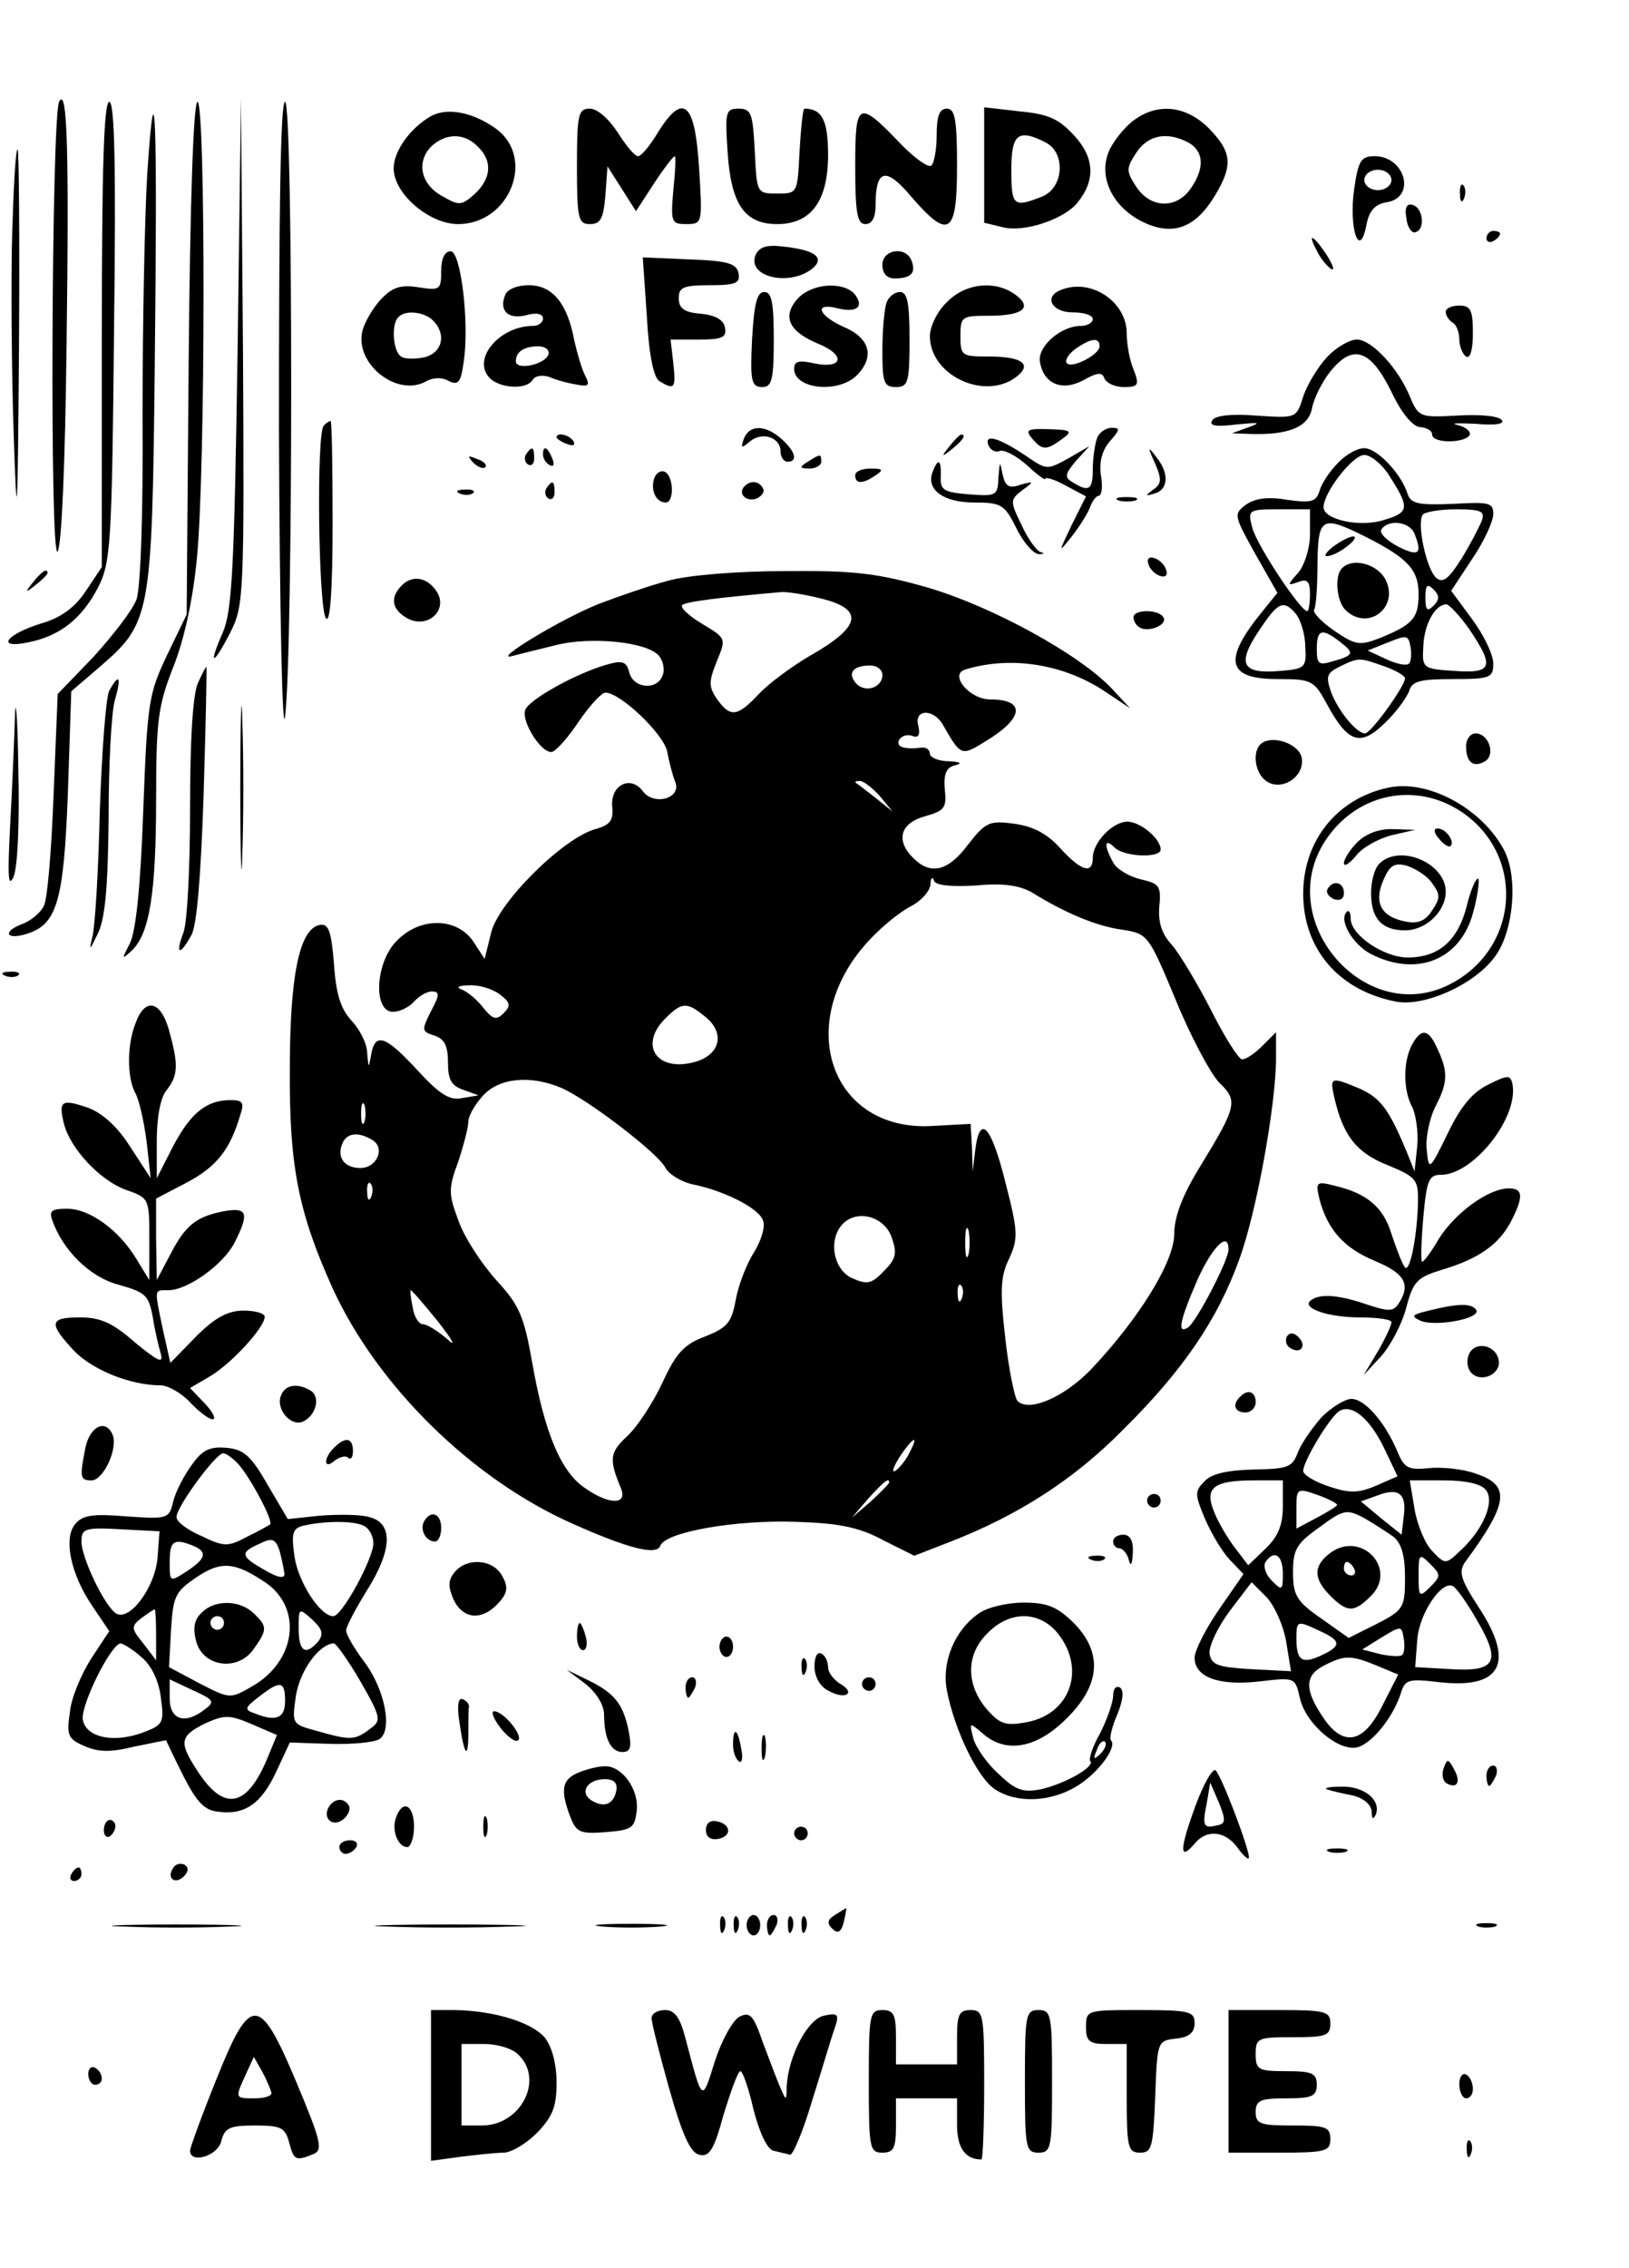 <?xml version="1.0" standalone="no"?>
<!DOCTYPE svg PUBLIC "-//W3C//DTD SVG 20010904//EN"
 "http://www.w3.org/TR/2001/REC-SVG-20010904/DTD/svg10.dtd">
<svg version="1.0" xmlns="http://www.w3.org/2000/svg"
 width="240pt" height="334pt" viewBox="0 0 240 334"
 preserveAspectRatio="xMidYMid meet">

<g transform="translate(0,334) scale(0.1,-0.1)"
fill="#000000" stroke="none">
<path d="M87 3190 c-11 -25 -14 -681 -2 -662 6 10 11 134 13 297 4 298 1 389
-11 365z"/>
<path d="M217 3085 c-4 -66 -7 -228 -7 -360 1 -146 -3 -252 -9 -268 -6 -16
-35 -53 -63 -84 l-53 -55 -6 -147 c-3 -80 -9 -154 -14 -164 -4 -10 -19 -23
-33 -28 -29 -11 -23 -24 8 -14 44 14 54 48 60 207 l5 150 42 36 c75 65 77 74
81 442 4 365 1 463 -11 285z"/>
<path d="M150 2847 l0 -342 -24 -36 c-16 -24 -37 -39 -65 -47 -52 -16 -68 -38
-20 -28 47 9 80 35 104 82 18 36 20 63 23 377 3 240 1 337 -7 337 -8 0 -11
-100 -11 -343z"/>
<path d="M278 2813 l-3 -378 -29 -60 c-27 -57 -29 -69 -35 -230 -4 -113 -11
-178 -20 -195 -12 -23 -12 -24 4 -9 25 25 35 82 35 223 0 115 3 137 25 193 16
40 29 98 35 160 13 129 13 673 1 673 -6 0 -11 -149 -13 -377z"/>
<path d="M350 2820 c-5 -320 -8 -380 -22 -412 -22 -50 -14 -49 12 2 19 38 20
55 18 412 l-3 373 -5 -375z"/>
<path d="M411 2708 c1 -267 5 -456 9 -423 12 94 12 905 0 905 -7 0 -9 -167 -9
-482z"/>
<path d="M635 3169 c-30 -17 -55 -51 -55 -77 0 -37 52 -82 95 -82 76 0 115 98
55 141 -34 24 -71 31 -95 18z m69 -45 c22 -21 20 -47 -5 -70 -19 -17 -23 -17
-47 -3 -32 17 -39 50 -17 73 21 20 49 21 69 0z"/>
<path d="M850 3095 c0 -77 2 -85 19 -85 16 0 20 8 23 43 l3 42 21 -33 21 -33
26 40 c15 23 29 41 31 41 2 0 1 -22 -2 -50 -4 -47 -3 -50 19 -50 24 0 24 1 19
82 -6 97 -23 113 -60 54 -12 -20 -25 -36 -30 -36 -5 0 -18 16 -30 35 -13 20
-30 35 -41 35 -17 0 -19 -8 -19 -85z"/>
<path d="M1072 3116 c5 -77 25 -106 73 -106 50 0 75 34 75 102 0 51 -9 68 -35
68 -2 0 -5 -28 -7 -62 -3 -63 -3 -63 -33 -63 -30 0 -30 0 -33 63 -3 55 -5 62
-24 62 -19 0 -20 -5 -16 -64z"/>
<path d="M1260 3095 c0 -69 3 -85 15 -85 10 0 15 10 15 28 0 53 15 57 52 13
56 -65 68 -57 68 44 0 69 -3 85 -15 85 -11 0 -15 -11 -15 -39 0 -22 -4 -42 -8
-45 -5 -3 -24 11 -43 30 -65 68 -69 66 -69 -31z"/>
<path d="M1450 3097 l0 -85 29 -7 c31 -7 88 12 108 36 27 33 26 66 -4 99 -23
25 -38 32 -81 36 l-52 6 0 -85z m91 33 c30 -16 26 -68 -7 -80 -41 -16 -44 -13
-44 40 0 53 10 61 51 40z"/>
<path d="M1672 3164 c-12 -8 -28 -27 -36 -42 -20 -39 1 -86 48 -109 44 -21 77
-9 106 39 27 45 25 64 -9 99 -33 33 -74 38 -109 13z m79 -34 c23 -13 24 -38 3
-68 -21 -30 -59 -29 -80 3 -15 23 -15 27 0 50 17 26 45 32 77 15z"/>
<path d="M18 2998 c-2 -68 -1 -199 2 -293 5 -150 6 -136 8 123 1 160 0 292 -2
292 -3 0 -6 -55 -8 -122z"/>
<path d="M1995 3061 c-8 -58 8 -104 18 -53 4 22 13 31 29 34 45 6 29 68 -17
68 -20 0 -24 -7 -30 -49z m55 14 c0 -8 -9 -15 -20 -15 -11 0 -20 7 -20 15 0 8
9 15 20 15 11 0 20 -7 20 -15z"/>
<path d="M2151 3054 c0 -11 3 -14 6 -6 3 7 2 16 -1 19 -3 4 -6 -2 -5 -13z"/>
<path d="M2072 3019 c1 -13 8 -23 13 -21 15 3 12 35 -3 40 -9 3 -13 -3 -10
-19z"/>
<path d="M2190 2989 c0 -5 5 -7 10 -4 6 3 10 8 10 11 0 2 -4 4 -10 4 -5 0 -10
-5 -10 -11z"/>
<path d="M1940 2971 c5 -11 15 -23 21 -27 6 -3 3 5 -6 20 -20 30 -30 35 -15 7z"/>
<path d="M1113 2964 c-12 -31 47 -46 82 -21 22 17 7 29 -42 34 -24 3 -35 -1
-40 -13z"/>
<path d="M650 2941 c0 -28 -2 -29 -34 -24 -26 4 -38 0 -55 -18 -12 -13 -24
-34 -27 -46 -12 -48 50 -98 93 -75 10 6 24 7 34 1 14 -7 18 -2 22 27 9 57 -4
164 -19 164 -9 0 -14 -11 -14 -29z m-12 -73 c20 -20 14 -47 -12 -54 -14 -3
-30 -3 -35 1 -12 7 -15 48 -4 58 10 11 38 8 51 -5z"/>
<path d="M1300 2950 c0 -13 7 -20 18 -20 24 0 32 8 25 26 -8 22 -43 17 -43 -6z"/>
<path d="M953 2874 c3 -57 10 -89 18 -95 23 -14 25 -11 21 26 l-4 35 42 0 c34
0 41 3 38 18 -2 11 -14 18 -36 20 -24 2 -32 8 -32 23 0 16 7 19 46 19 38 0 45
3 42 18 -3 14 -16 18 -72 20 l-69 3 6 -87z"/>
<path d="M744 2905 c-9 -23 5 -36 32 -29 14 4 24 2 24 -5 0 -6 -7 -11 -15 -11
-48 0 -89 -47 -65 -75 14 -17 56 -20 65 -4 4 6 14 7 24 4 9 -4 26 -9 39 -11
19 -4 22 -2 14 13 -5 10 -12 34 -16 52 -10 54 -32 81 -67 81 -17 0 -32 -6 -35
-15z m64 -87 c-5 -15 -48 -24 -48 -10 0 14 12 22 33 22 10 0 17 -5 15 -12z"/>
<path d="M1175 2900 c-23 -26 -13 -48 30 -66 42 -17 37 -38 -6 -29 -22 5 -29
3 -29 -8 0 -31 68 -37 94 -8 25 27 17 54 -22 70 -37 17 -43 36 -8 27 28 -7 40
2 25 21 -17 19 -63 16 -84 -7z"/>
<path d="M1395 2895 c-14 -13 -25 -36 -25 -50 0 -57 79 -95 126 -61 26 19 11
31 -39 31 -40 0 -42 1 -42 30 0 29 2 30 42 30 50 0 65 12 39 31 -30 22 -74 17
-101 -11z"/>
<path d="M1563 2913 c-26 -10 -13 -33 17 -33 17 0 30 -4 30 -10 0 -5 -8 -10
-18 -10 -29 0 -63 -30 -60 -52 5 -33 32 -45 64 -28 21 12 28 12 31 3 3 -7 15
-13 29 -13 21 0 23 3 14 26 -6 14 -10 38 -10 53 0 47 -53 82 -97 64z m57 -83
c0 -12 -40 -33 -48 -25 -4 4 2 13 12 21 23 16 36 18 36 4z"/>
<path d="M1108 2840 c-3 -61 -1 -70 15 -70 14 0 17 10 17 70 0 54 -3 70 -14
70 -11 0 -15 -18 -18 -70z"/>
<path d="M1306 2894 c-3 -9 -6 -40 -6 -70 0 -47 2 -54 20 -54 18 0 20 7 20 70
0 53 -3 70 -14 70 -8 0 -17 -7 -20 -16z"/>
<path d="M2130 2881 c0 -6 5 -13 10 -16 6 -3 10 -15 10 -25 0 -10 5 -22 10
-25 6 -4 10 10 10 34 0 34 -3 41 -20 41 -11 0 -20 -4 -20 -9z"/>
<path d="M1955 2814 c-13 -14 -29 -40 -35 -58 -10 -32 -10 -32 -69 -28 -37 3
-61 0 -65 -7 -5 -8 5 -10 36 -6 33 3 37 3 18 -4 l-25 -9 26 -1 c57 -2 87 10
92 38 3 15 15 39 27 54 33 41 59 33 90 -30 15 -32 32 -52 43 -52 9 -1 17 -5
17 -11 0 -13 47 -13 55 -1 3 5 -5 12 -17 15 -13 3 -1 3 25 2 32 -3 45 0 39 6
-6 6 -35 8 -66 6 -53 -3 -56 -2 -68 26 -17 43 -57 86 -79 86 -11 0 -31 -12
-44 -26z"/>
<path d="M477 2713 c-11 -10 -8 -266 3 -283 6 -10 10 35 10 138 0 83 -1 152
-3 152 -2 0 -7 -3 -10 -7z"/>
<path d="M1096 2694 c-5 -14 -4 -15 9 -4 18 15 45 6 45 -15 0 -8 5 -15 10 -15
16 0 12 15 -8 33 -24 22 -48 22 -56 1z"/>
<path d="M1520 2695 c15 -18 21 -19 44 -2 17 12 15 14 -19 15 -31 1 -35 -1
-25 -13z"/>
<path d="M1616 2694 c-3 -9 -6 -29 -6 -45 0 -31 -6 -34 -30 -19 -12 7 -11 12
5 31 l20 22 -31 -18 c-31 -17 -32 -17 -60 2 -41 28 -64 35 -58 18 3 -8 11 -12
17 -9 7 2 24 -7 40 -21 15 -14 27 -23 27 -20 0 3 14 -1 30 -10 l30 -16 -21
-42 c-20 -42 -20 -42 0 -17 11 14 23 33 27 43 3 9 9 17 13 17 4 0 6 14 3 30
-3 20 2 37 13 50 15 17 16 20 3 20 -9 0 -19 -7 -22 -16z"/>
<path d="M820 2696 c0 -2 7 -7 16 -10 8 -3 12 -2 9 4 -6 10 -25 14 -25 6z"/>
<path d="M1399 2683 c-13 -16 -12 -17 4 -4 16 13 21 21 13 21 -2 0 -10 -8 -17
-17z"/>
<path d="M775 2671 c-3 -5 -2 -12 3 -15 5 -3 9 1 9 9 0 17 -3 19 -12 6z"/>
<path d="M800 2671 c0 -6 4 -13 10 -16 6 -3 7 1 4 9 -7 18 -14 21 -14 7z"/>
<path d="M1702 2657 c10 -23 9 -30 -3 -38 -12 -9 -12 -10 1 -6 21 5 23 29 5
52 -14 19 -15 18 -3 -8z"/>
<path d="M1971 2658 c-12 -12 -24 -30 -27 -41 -5 -16 -12 -18 -48 -13 -28 5
-47 2 -60 -7 -19 -14 -18 -16 13 -72 l33 -58 -21 -26 c-60 -73 -54 -101 21
-101 51 0 54 -2 73 -37 31 -57 49 -63 85 -28 16 15 32 37 36 47 4 15 16 18 65
18 55 0 59 2 59 23 0 13 -14 42 -31 65 l-31 42 31 47 c17 25 31 55 31 66 0 17
-6 18 -60 15 -49 -2 -61 0 -66 14 -9 30 -45 68 -64 68 -11 0 -28 -10 -39 -22z
m78 -22 c28 -44 27 -51 -11 -62 -35 -11 -88 1 -88 19 0 22 43 77 60 77 10 0
28 -15 39 -34z m-119 -83 c0 -20 -8 -45 -17 -56 -17 -19 -17 -20 0 -14 13 5
17 1 17 -18 0 -14 -2 -25 -4 -25 -10 0 -75 98 -81 123 -7 26 -6 27 39 27 l46
0 0 -37z m253 20 c-4 -10 -17 -35 -30 -56 -19 -30 -27 -36 -37 -28 -14 12 -29
79 -20 93 3 4 25 8 49 8 38 0 43 -3 38 -17z m-170 -24 c61 -31 77 -48 77 -84
0 -36 -9 -45 -58 -65 -29 -11 -35 -10 -66 11 -19 13 -32 27 -30 31 3 4 5 35 5
68 1 69 6 72 72 39z m71 5 c12 -30 6 -34 -24 -19 -17 9 -28 20 -25 25 10 16
42 12 49 -6z m28 -106 c-9 -9 -12 -7 -12 12 0 19 3 21 12 12 9 -9 9 -15 0 -24z
m-202 -13 c6 -8 13 -29 13 -47 2 -31 0 -33 -37 -36 -56 -5 -64 10 -32 58 29
44 37 48 56 25z m255 -22 c37 -55 34 -65 -22 -61 -47 3 -48 4 -46 36 1 32 17
62 34 62 4 0 20 -17 34 -37z m-191 -18 c22 -17 21 -20 -11 -29 -20 -6 -23 -4
-23 18 0 29 7 32 34 11z m102 -32 c-3 -4 -18 -1 -33 6 l-28 13 30 12 c27 11
30 11 33 -6 2 -11 1 -22 -2 -25z m-37 -4 c17 -6 31 -14 31 -18 0 -11 -50 -81
-59 -81 -12 0 -39 32 -50 61 -8 23 -6 28 12 37 29 14 29 14 66 1z"/>
<path d="M1964 2535 c-10 -8 -14 -14 -9 -14 6 0 19 6 29 14 11 8 15 15 10 15
-6 0 -19 -7 -30 -15z"/>
<path d="M1977 2503 c-11 -11 -8 -48 5 -61 32 -32 79 2 60 43 -11 24 -49 35
-65 18z"/>
<path d="M697 2659 c7 -7 15 -10 18 -7 3 3 -2 9 -12 12 -14 6 -15 5 -6 -5z"/>
<path d="M1190 2660 c-13 -8 -12 -10 3 -10 9 0 17 5 17 10 0 12 -1 12 -20 0z"/>
<path d="M1374 2645 c-10 -26 16 -45 61 -45 40 0 45 -3 62 -37 10 -21 25 -38
33 -39 8 0 10 1 3 3 -6 2 -19 20 -28 40 -17 35 -17 37 1 51 18 13 18 14 -3 8
-17 -6 -22 -2 -26 16 -4 20 -4 19 -6 -5 -1 -27 -3 -28 -43 -25 -37 3 -43 6
-42 26 1 26 -4 28 -12 7z"/>
<path d="M964 2636 c-6 -17 2 -36 17 -36 12 0 12 37 -1 45 -6 3 -13 -1 -16 -9z"/>
<path d="M1260 2640 c0 -13 11 -13 30 0 12 8 11 10 -7 10 -13 0 -23 -4 -23
-10z"/>
<path d="M805 2621 c-3 -5 -2 -12 3 -15 5 -3 9 1 9 9 0 17 -3 19 -12 6z"/>
<path d="M1097 2624 c-11 -11 3 -24 18 -18 8 4 12 10 9 15 -6 11 -18 12 -27 3z"/>
<path d="M678 2613 c7 -3 16 -2 19 1 4 3 -2 6 -13 5 -11 0 -14 -3 -6 -6z"/>
<path d="M1648 2603 c6 -2 18 -2 25 0 6 3 1 5 -13 5 -14 0 -19 -2 -12 -5z"/>
<path d="M1692 2509 c2 -7 10 -15 17 -17 8 -3 12 1 9 9 -2 7 -10 15 -17 17 -8
3 -12 -1 -9 -9z"/>
<path d="M49 2483 c-13 -16 -12 -17 4 -4 9 7 17 15 17 17 0 8 -8 3 -21 -13z"/>
<path d="M985 2485 c-27 -7 -73 -23 -102 -34 -56 -22 -161 -86 -128 -77 11 3
40 10 64 16 51 13 135 5 152 -16 6 -7 9 -21 5 -29 -8 -22 -43 -19 -49 5 -4 16
-10 18 -34 11 -45 -13 -113 -51 -119 -66 -7 -17 25 -67 40 -62 6 2 24 22 39
45 16 23 33 42 39 42 22 0 86 -61 91 -87 3 -16 8 -35 12 -45 9 -24 -32 -35
-48 -13 -18 24 -48 9 -45 -23 2 -20 -3 -27 -25 -33 -47 -13 -141 -106 -153
-151 l-10 -40 -17 26 c-24 35 -78 36 -112 1 -32 -31 -36 -105 -6 -105 10 0 24
7 31 15 7 8 19 15 26 15 12 0 12 -5 -1 -29 -14 -28 -14 -30 5 -36 15 -5 20
-15 20 -40 0 -25 5 -34 23 -40 l22 -8 -24 -4 c-18 -4 -33 5 -66 41 -47 51 -62
56 -68 24 -4 -22 -4 -22 -6 1 0 14 -11 35 -23 48 -16 17 -23 39 -26 84 -4 49
-8 59 -21 57 -30 -6 -44 -75 -44 -213 -1 -143 13 -211 63 -322 66 -144 205
-281 354 -347 83 -37 124 -47 129 -32 8 20 110 38 199 35 64 -2 94 -8 129 -27
l46 -23 54 21 c100 39 182 92 253 164 89 88 140 163 172 252 25 68 54 227 54
297 l0 37 -20 -20 c-11 -11 -24 -20 -30 -20 -5 0 -26 33 -46 73 -20 39 -46 82
-57 95 -15 16 -21 33 -19 57 3 30 0 34 -27 40 -17 4 -36 15 -41 25 -14 25 -13
37 2 22 14 -14 68 -16 68 -3 0 16 -30 41 -49 41 -22 0 -51 -31 -51 -53 0 -25
-17 -20 -48 14 -19 21 -39 32 -68 36 -37 5 -42 2 -68 -31 -29 -39 -55 -45 -80
-20 -27 26 -20 52 17 62 28 8 32 12 29 39 -2 23 2 33 15 36 12 3 8 5 -9 6 -16
0 -28 6 -28 11 0 6 -6 10 -12 9 -26 -3 -39 1 -33 12 4 6 13 8 20 5 8 -3 11 2
8 15 -7 25 22 26 36 2 27 -47 27 -47 64 -24 56 34 58 61 6 61 -31 0 -61 37
-37 44 68 21 148 8 210 -35 l33 -22 -27 29 c-47 50 -176 121 -272 149 -74 21
-108 25 -210 24 -68 0 -143 -6 -171 -14z m219 -25 c71 -16 67 -42 -13 -87 -25
-15 -58 -39 -73 -55 -32 -34 -42 -35 -62 -7 -12 18 -12 25 0 55 14 34 14 34
-21 55 -20 12 -33 24 -30 28 6 5 53 11 145 19 8 1 33 -3 54 -8z m96 -114 c0
-19 -26 -27 -39 -12 -13 15 -4 26 21 26 10 0 18 -6 18 -14z m-4 -178 l19 -23
-25 20 c-14 11 -27 21 -29 22 -2 2 0 3 6 3 5 0 18 -10 29 -22z m142 -132 c40
4 64 0 82 -10 50 -31 96 -50 133 -55 38 -6 39 -7 79 -103 22 -54 51 -108 64
-122 28 -27 27 -34 -28 -124 -26 -42 -38 -74 -38 -99 0 -41 -52 -125 -123
-200 -40 -41 -91 -63 -108 -46 -4 4 -13 47 -18 93 -8 70 -7 91 6 117 13 29 13
39 -5 109 -21 85 -38 105 -45 52 l-4 -33 -1 35 -2 35 -55 -3 c-153 -10 -208
155 -92 276 18 19 44 40 60 48 15 8 27 22 28 32 0 9 3 12 5 5 3 -7 25 -9 62
-7z m-702 -160 c16 -12 17 -17 6 -28 -11 -11 -16 -9 -30 8 -9 12 -24 24 -32
27 -9 3 -4 6 11 6 14 1 34 -5 45 -13z m304 -34 c30 -25 20 -58 -21 -67 -53
-12 -77 27 -39 65 25 25 32 25 60 2z m-213 -104 c39 -17 141 -95 153 -117 5
-10 23 -21 40 -25 46 -9 98 -35 104 -53 4 -8 -2 -29 -13 -47 -11 -17 -23 -48
-27 -70 -6 -33 -12 -41 -45 -54 -32 -12 -43 -25 -63 -68 -14 -30 -37 -65 -52
-79 -26 -24 -27 -34 -9 -77 10 -25 -19 -24 -55 2 -34 24 -58 81 -76 184 -12
68 -19 84 -52 120 -21 23 -47 62 -56 87 -15 40 -16 48 -1 88 8 24 15 51 15 59
0 9 10 26 22 39 24 26 70 30 115 11z m-290 -50 c-3 -7 -5 -2 -5 12 0 14 2 19
5 13 2 -7 2 -19 0 -25z m12 -27 c19 -12 6 -41 -18 -41 -23 0 -35 15 -27 35 6
17 24 19 45 6z m-2 -83 c-3 -8 -6 -5 -6 6 -1 11 2 17 5 13 3 -3 4 -12 1 -19z
m767 -61 c8 -23 6 -31 -12 -49 -18 -19 -25 -20 -47 -10 -28 13 -35 58 -13 80
22 22 62 10 72 -21z m113 -24 c-3 -10 -5 -2 -5 17 0 19 2 27 5 18 2 -10 2 -26
0 -35z m383 7 c0 -16 -48 -108 -60 -115 -16 -10 -12 10 14 70 22 49 46 73 46
45z m-393 -72 c-3 -8 -6 -5 -6 6 -1 11 2 17 5 13 3 -3 4 -12 1 -19z m-771 -35
c21 -27 27 -38 13 -25 -14 12 -30 22 -36 22 -6 0 -13 11 -15 25 -3 14 -4 25
-3 25 2 0 20 -21 41 -47z m694 -192 c-5 -11 -15 -23 -21 -27 -6 -3 -3 5 6 20
20 30 30 35 15 7z m-30 -44 c0 -2 -12 -14 -27 -28 l-28 -24 24 28 c23 25 31
32 31 24z"/>
<path d="M592 2478 c-18 -18 -15 -36 9 -49 29 -15 59 12 43 39 -14 22 -36 26
-52 10z"/>
<path d="M1670 2431 c0 -6 4 -12 9 -15 13 -8 42 4 35 15 -7 12 -44 12 -44 0z"/>
<path d="M354 2180 c0 -107 2 -151 3 -97 2 53 2 141 0 195 -1 53 -3 9 -3 -98z"/>
<path d="M292 2335 c-8 -16 -12 -85 -12 -185 0 -87 -4 -170 -10 -184 -12 -32
-5 -34 12 -3 8 14 14 87 18 207 3 102 5 186 4 188 0 1 -6 -9 -12 -23z"/>
<path d="M22 2285 c-1 -33 -4 -105 -7 -160 -4 -75 -3 -94 5 -76 6 14 9 80 7
160 -1 75 -4 109 -5 76z"/>
<path d="M161 2323 c-5 -10 -11 -90 -14 -178 -2 -88 -7 -171 -11 -185 -5 -21
-4 -20 8 5 11 22 15 68 16 170 0 77 4 155 9 173 10 35 7 42 -8 15z"/>
<path d="M2160 2241 c0 -24 11 -32 28 -22 16 10 5 41 -14 41 -8 0 -14 -9 -14
-19z"/>
<path d="M1857 2244 c-12 -12 -8 -41 7 -53 22 -18 58 4 54 32 -3 22 -45 36
-61 21z"/>
<path d="M2045 2180 c-75 -16 -125 -78 -125 -156 0 -82 53 -143 137 -159 42
-8 117 26 146 67 27 37 34 116 13 156 -32 61 -112 105 -171 92z m109 -36 c95
-65 84 -204 -21 -255 -122 -59 -254 92 -183 209 45 73 134 93 204 46z"/>
<path d="M2000 2100 c-11 -11 -20 -25 -20 -31 0 -6 8 -1 18 11 9 12 33 25 52
30 l35 8 -32 1 c-21 1 -41 -7 -53 -19z"/>
<path d="M2120 2105 c7 -9 15 -13 17 -11 7 7 -7 26 -19 26 -6 0 -6 -6 2 -15z"/>
<path d="M2032 2068 c-7 -7 -12 -26 -12 -43 0 -38 16 -55 50 -55 31 0 60 28
60 57 0 42 -68 71 -98 41z m76 -26 c15 -20 15 -24 -1 -47 -10 -13 -21 -16 -41
-11 -33 8 -42 29 -27 62 9 20 16 24 34 19 12 -4 28 -14 35 -23z"/>
<path d="M2161 2006 c-13 -51 -41 -76 -87 -76 -35 0 -84 33 -84 57 0 9 -3 14
-6 10 -12 -12 9 -48 36 -62 67 -34 131 -9 150 60 7 25 10 48 8 51 -3 2 -11
-15 -17 -40z"/>
<path d="M1956 2031 c-3 -5 1 -11 9 -15 9 -3 15 0 15 9 0 16 -16 20 -24 6z"/>
<path d="M8 1903 c7 -3 16 -2 19 1 4 3 -2 6 -13 5 -11 0 -14 -3 -6 -6z"/>
<path d="M200 1834 c-13 -32 -13 -80 -1 -103 6 -10 13 -42 17 -72 l6 -54 -30
46 c-19 30 -41 50 -63 58 -38 13 -43 10 -35 -23 9 -37 53 -84 91 -98 35 -12
35 -13 35 -73 l0 -60 -19 31 c-26 43 -69 74 -102 74 -23 0 -27 -3 -22 -17 16
-45 56 -84 98 -95 39 -11 44 -15 50 -47 3 -20 9 -45 12 -55 4 -15 -5 -10 -38
17 -33 29 -51 37 -81 37 -45 0 -47 -8 -10 -48 27 -29 84 -52 128 -52 11 0 31
-11 44 -25 13 -14 28 -25 33 -25 6 0 1 10 -11 23 l-22 23 29 17 c31 18 81 72
81 88 0 5 -14 9 -31 9 -23 0 -42 -10 -70 -38 l-38 -39 -11 49 c-13 62 -13 58
8 58 28 0 80 37 97 69 23 45 20 54 -17 47 -39 -8 -55 -20 -78 -65 l-19 -36 -1
60 0 60 46 24 c43 23 63 48 78 99 6 18 4 22 -14 22 -36 0 -59 -19 -85 -68
l-24 -47 0 55 c0 33 5 63 14 74 18 23 18 38 4 89 -12 43 -35 49 -49 11z"/>
<path d="M2080 1801 c-13 -25 -13 -67 1 -92 5 -11 9 -37 7 -57 l-4 -37 -12 30
c-26 62 -38 78 -69 92 -43 18 -44 17 -37 -14 13 -56 33 -81 79 -99 43 -18 45
-21 44 -59 -2 -53 -13 -103 -20 -90 -4 6 -12 27 -19 48 -12 40 -37 60 -84 71
-27 7 -28 5 -22 -20 12 -45 36 -72 82 -91 43 -18 53 -34 35 -62 -8 -13 -15
-13 -53 0 -40 13 -66 14 -78 3 -11 -11 28 -24 73 -24 26 0 47 -3 47 -7 0 -5
-9 -24 -20 -43 l-21 -35 26 28 c14 16 31 48 37 72 10 38 16 44 52 55 54 16 84
37 102 71 19 37 18 49 -3 49 -30 0 -79 -36 -103 -74 -12 -21 -24 -36 -25 -34
-2 2 -1 31 2 66 5 54 8 62 26 62 48 0 116 86 105 135 -3 12 -7 12 -35 -2 -23
-11 -41 -32 -60 -72 -27 -55 -28 -56 -31 -24 -2 17 4 45 12 62 19 36 20 52 4
86 -13 30 -24 32 -38 6z"/>
<path d="M2105 1410 c-25 -6 -27 -8 -12 -15 22 -9 89 3 82 16 -7 10 -26 10
-70 -1z"/>
<path d="M1896 1372 c-3 -6 -1 -14 5 -17 15 -10 25 3 12 16 -7 7 -13 7 -17 1z"/>
<path d="M2164 1345 c-4 -9 -2 -21 4 -27 15 -15 44 -1 40 19 -4 23 -36 29 -44
8z"/>
<path d="M414 1285 c-8 -19 13 -45 31 -39 20 8 28 36 13 46 -20 12 -38 9 -44
-7z"/>
<path d="M1827 1283 c-12 -11 -8 -23 8 -23 8 0 15 7 15 15 0 16 -12 20 -23 8z"/>
<path d="M1947 1253 c-14 -16 -30 -39 -35 -52 -8 -22 -15 -24 -65 -25 -38 -1
-62 -6 -72 -17 -15 -15 -15 -19 0 -55 9 -21 25 -48 36 -60 l21 -22 -36 -52
c-20 -29 -36 -61 -36 -71 0 -29 36 -42 96 -35 52 6 52 6 59 -24 8 -38 57 -80
85 -73 22 6 53 45 64 80 6 20 12 21 55 16 93 -11 114 28 59 111 -26 40 -29 51
-20 65 65 88 68 114 16 131 -19 7 -51 10 -69 8 -30 -3 -36 0 -46 24 -18 43
-48 78 -68 78 -9 0 -29 -12 -44 -27z m92 -45 l20 -42 -32 -14 c-26 -11 -39
-11 -69 -1 -21 7 -38 17 -38 23 0 14 39 79 53 88 18 11 44 -9 66 -54z m-149
-86 c0 -28 -7 -45 -26 -63 l-25 -24 -19 25 c-11 14 -25 38 -31 53 -15 36 -2
47 59 47 l42 0 0 -38z m299 24 c14 -17 -4 -59 -38 -90 -21 -20 -22 -20 -41 0
-10 10 -22 38 -26 62 l-7 42 50 0 c32 0 55 -5 62 -14z m-219 -22 c0 -2 -13
-10 -30 -19 l-30 -16 0 30 c0 29 1 30 30 20 17 -6 30 -13 30 -15z m98 -18 l-3
-26 -30 24 -30 25 25 9 c31 12 43 2 38 -32z m-15 -29 c12 -10 17 -28 17 -60 0
-44 -2 -48 -41 -68 l-42 -21 -41 29 c-36 25 -41 34 -41 68 0 33 5 42 39 66 35
26 40 27 65 14 14 -8 34 -21 44 -28z m-163 -54 c0 -25 -1 -26 -16 -11 -9 9
-13 21 -10 27 13 20 26 11 26 -16z m217 -20 c-16 -16 -17 -15 -17 17 0 32 1
33 17 17 16 -16 16 -18 0 -34z m-212 -81 l7 -43 -59 3 c-49 3 -58 6 -61 23 -1
11 12 39 30 63 l32 42 22 -22 c12 -13 25 -42 29 -66z m281 32 c36 -61 28 -76
-38 -72 l-53 3 3 40 c3 40 37 89 53 79 5 -3 21 -25 35 -50z m-231 -16 c31 -14
32 -22 1 -36 -28 -13 -36 -7 -36 25 0 27 1 27 35 11z m121 -35 c-3 -3 -17 -2
-32 1 l-27 7 29 18 c28 17 29 17 32 -1 2 -11 1 -22 -2 -25z m-37 -16 l31 -13
-23 -45 c-27 -55 -56 -62 -85 -22 -30 43 -31 65 -2 80 31 16 40 16 79 0z"/>
<path d="M1961 1054 c-26 -19 -27 -38 -1 -64 25 -25 35 -25 60 0 39 39 -13 96
-59 64z m34 -24 c3 -5 1 -10 -4 -10 -6 0 -11 5 -11 10 0 6 2 10 4 10 3 0 8 -4
11 -10z"/>
<path d="M126 1209 c-9 -45 -8 -49 9 -49 17 0 39 46 31 67 -10 24 -33 13 -40
-18z"/>
<path d="M492 1208 c-16 -16 -15 -33 1 -19 8 6 17 8 20 4 4 -3 7 1 7 10 0 20
-11 22 -28 5z"/>
<path d="M282 1182 c-11 -15 -24 -40 -27 -54 -6 -25 -9 -25 -69 -21 -49 4 -64
2 -75 -11 -18 -21 -7 -74 25 -121 l25 -37 -27 -41 c-14 -22 -29 -57 -31 -78
-5 -34 -3 -40 21 -50 20 -9 38 -10 74 -1 26 5 47 10 47 9 0 -1 11 -24 25 -52
20 -39 31 -51 52 -53 39 -5 63 12 85 59 l20 43 59 -2 c32 -1 65 2 73 7 20 13
8 75 -24 116 -14 19 -25 38 -25 44 0 6 14 32 30 58 38 60 40 100 4 109 -14 4
-46 4 -73 2 l-47 -5 -30 51 c-24 42 -35 52 -61 54 -24 2 -35 -3 -51 -26z m70
1 c18 -21 51 -83 46 -88 -2 -1 -17 -10 -34 -18 -28 -15 -34 -15 -67 1 -21 9
-37 21 -37 28 0 15 58 94 69 94 4 0 15 -8 23 -17z m182 -89 c9 -3 16 -15 16
-27 0 -22 -46 -107 -59 -107 -19 0 -51 49 -57 87 -5 35 -3 42 12 46 29 7 71 8
88 1z m-302 -49 c-4 -43 -41 -93 -61 -81 -17 11 -51 82 -51 106 0 19 5 21 58
18 l57 -3 -3 -40z m187 -22 c1 -8 -9 -7 -29 5 -36 20 -37 26 -7 39 18 9 23 7
29 -11 3 -11 6 -26 7 -33z m-135 41 c22 -9 20 -19 -9 -38 -25 -16 -25 -16 -25
14 0 31 6 35 34 24z m108 -55 c54 -38 44 -115 -20 -152 -33 -19 -33 -19 -78 4
l-45 24 3 55 c3 49 6 56 37 77 37 25 57 23 103 -8z m-162 -76 l0 -38 -19 25
c-18 22 -18 25 -3 37 10 7 18 13 20 13 1 0 2 -17 2 -37z m239 -10 c-19 -22
-29 -15 -29 19 0 30 0 31 20 13 15 -14 17 -21 9 -32z m-261 -23 c15 -12 26
-35 29 -60 5 -36 3 -40 -23 -50 -45 -18 -88 -9 -92 18 -3 22 42 112 56 112 4
-1 18 -9 30 -20z m323 -36 c31 -54 31 -58 14 -70 -22 -17 -29 -17 -78 -3 -37
10 -37 10 -31 52 6 37 34 76 56 77 3 0 21 -25 39 -56z m-229 -41 c-29 -23 -52
-16 -52 16 l0 28 34 -16 c31 -14 33 -17 18 -28z m118 12 c0 -25 -13 -31 -45
-18 -15 5 -15 8 6 24 32 25 39 24 39 -6z m-26 -84 c-30 -72 -63 -79 -101 -22
-30 45 -29 54 9 73 29 13 36 13 69 -1 l37 -16 -14 -34z"/>
<path d="M297 965 c-11 -10 -13 -23 -8 -42 10 -38 62 -45 85 -11 20 28 20 33
0 52 -20 20 -58 21 -77 1z m33 -15 c0 -5 -4 -10 -10 -10 -5 0 -10 5 -10 10 0
6 5 10 10 10 6 0 10 -4 10 -10z"/>
<path d="M1690 1130 c0 -5 5 -10 10 -10 6 0 10 5 10 10 0 6 -4 10 -10 10 -5 0
-10 -4 -10 -10z"/>
<path d="M625 1100 c-7 -12 2 -30 16 -30 5 0 9 9 9 20 0 21 -15 27 -25 10z"/>
<path d="M1640 1070 c0 -5 4 -10 9 -10 5 0 12 -8 14 -17 3 -11 5 -7 6 10 1 18
-4 27 -14 27 -8 0 -15 -4 -15 -10z"/>
<path d="M1608 1043 c7 -3 16 -2 19 1 4 3 -2 6 -13 5 -11 0 -14 -3 -6 -6z"/>
<path d="M670 1025 c-10 -12 -10 -21 -2 -40 14 -30 42 -32 66 -6 14 15 15 24
6 40 -13 25 -52 28 -70 6z"/>
<path d="M1442 964 c-35 -24 -55 -71 -47 -113 11 -58 45 -129 71 -146 32 -21
82 -19 121 5 31 19 59 57 50 67 -3 2 1 20 9 38 9 22 10 36 4 40 -6 3 -10 -2
-10 -12 0 -10 -9 -35 -19 -55 -11 -19 -17 -38 -15 -41 9 -8 -37 -34 -73 -42
-26 -5 -37 -1 -61 22 -17 15 -34 39 -38 53 -6 24 -6 24 13 8 34 -31 80 -23
124 21 51 50 54 98 10 142 -24 23 -38 29 -73 29 -24 0 -54 -7 -66 -16z m117
-30 c41 -52 18 -118 -46 -130 -32 -6 -40 -3 -60 20 -30 36 -30 80 2 111 33 34
77 33 104 -1z m62 -177 c-10 -9 -11 -8 -5 6 3 10 9 15 12 12 3 -3 0 -11 -7
-18z"/>
<path d="M850 930 c0 -11 4 -20 9 -20 5 0 7 9 4 20 -3 11 -7 20 -9 20 -2 0 -4
-9 -4 -20z"/>
<path d="M1060 915 c0 -8 5 -15 10 -15 6 0 10 7 10 15 0 8 -4 15 -10 15 -5 0
-10 -7 -10 -15z"/>
<path d="M1200 886 c0 -15 8 -30 21 -36 25 -14 41 -3 16 11 -9 6 -17 16 -17
24 0 8 -4 17 -10 20 -6 3 -10 -5 -10 -19z"/>
<path d="M1181 884 c0 -11 3 -14 6 -6 3 7 2 16 -1 19 -3 4 -6 -2 -5 -13z"/>
<path d="M863 860 c16 -13 27 -31 27 -45 0 -35 10 -55 27 -55 12 0 14 7 9 32
-8 39 -21 55 -60 74 l-31 15 28 -21z"/>
<path d="M1010 855 c0 -8 2 -15 4 -15 2 0 6 7 10 15 3 8 1 15 -4 15 -6 0 -10
-7 -10 -15z"/>
<path d="M1270 860 c0 -5 5 -10 10 -10 6 0 10 5 10 10 0 6 -4 10 -10 10 -5 0
-10 -4 -10 -10z"/>
<path d="M677 803 c7 -49 13 -55 13 -15 0 18 0 35 1 39 0 4 -4 9 -10 11 -6 2
-8 -11 -4 -35z"/>
<path d="M737 796 c10 -13 22 -22 26 -19 9 6 -21 43 -35 43 -5 0 -1 -11 9 -24z"/>
<path d="M1080 771 c0 -11 4 -22 9 -25 4 -3 6 6 3 19 -5 30 -12 33 -12 6z"/>
<path d="M1122 765 c0 -16 2 -22 5 -12 2 9 2 23 0 30 -3 6 -5 -1 -5 -18z"/>
<path d="M2127 736 c-3 -8 -2 -18 4 -22 16 -9 22 2 11 21 -8 15 -10 16 -15 1z"/>
<path d="M853 730 c-25 -10 -28 -25 -13 -65 9 -23 14 -26 52 -23 39 3 43 6 46
31 4 32 -22 67 -47 66 -9 0 -26 -4 -38 -9z m55 -27 c-4 -20 -18 -26 -37 -14
-18 12 -5 31 20 31 14 0 19 -6 17 -17z"/>
<path d="M1761 680 c-23 -63 -24 -82 -1 -55 18 22 46 19 64 -7 9 -12 16 -18
16 -13 0 14 -40 119 -49 128 -4 4 -18 -20 -30 -53z m32 -28 c-20 -5 -22 -1
-15 33 l5 30 13 -30 c10 -25 10 -31 -3 -33z"/>
<path d="M2190 725 c0 -8 2 -15 4 -15 2 0 6 7 10 15 3 8 1 15 -4 15 -6 0 -10
-7 -10 -15z"/>
<path d="M1955 705 c6 -2 22 -6 38 -9 16 -4 27 -13 28 -24 0 -11 2 -12 6 -4 8
21 -17 42 -51 41 -17 0 -26 -2 -21 -4z"/>
<path d="M485 680 c-11 -17 5 -32 21 -19 7 6 11 15 8 20 -7 12 -21 11 -29 -1z"/>
<path d="M584 665 c-8 -19 2 -45 16 -45 5 0 10 14 10 30 0 31 -16 41 -26 15z"/>
<path d="M712 650 c0 -14 2 -19 5 -12 2 6 2 18 0 25 -3 6 -5 1 -5 -13z"/>
<path d="M153 645 c0 -8 4 -12 9 -9 4 3 8 9 8 15 0 5 -4 9 -8 9 -5 0 -9 -7 -9
-15z"/>
<path d="M1040 645 c0 -10 7 -15 18 -13 21 4 19 22 -2 26 -10 2 -16 -3 -16
-13z"/>
<path d="M1170 640 c0 -5 5 -10 10 -10 6 0 10 5 10 10 0 6 -4 10 -10 10 -5 0
-10 -4 -10 -10z"/>
<path d="M500 620 c0 -5 4 -10 9 -10 6 0 13 5 16 10 3 6 -1 10 -9 10 -9 0 -16
-4 -16 -10z"/>
<path d="M1958 613 c6 -2 18 -2 25 0 6 3 1 5 -13 5 -14 0 -19 -2 -12 -5z"/>
<path d="M255 589 c-10 -15 3 -25 16 -12 7 7 7 13 1 17 -6 3 -14 1 -17 -5z"/>
<path d="M105 580 c-3 -5 -1 -10 4 -10 6 0 11 5 11 10 0 6 -2 10 -4 10 -3 0
-8 -4 -11 -10z"/>
<path d="M1230 520 c-11 -7 -12 -12 -4 -20 8 -8 13 -6 17 9 3 12 4 21 4 21 -1
0 -9 -5 -17 -10z"/>
<path d="M1061 504 c0 -11 3 -14 6 -6 3 7 2 16 -1 19 -3 4 -6 -2 -5 -13z"/>
<path d="M1081 504 c0 -11 3 -14 6 -6 3 7 2 16 -1 19 -3 4 -6 -2 -5 -13z"/>
<path d="M1100 505 c0 -8 5 -15 10 -15 6 0 10 7 10 15 0 8 -4 15 -10 15 -5 0
-10 -7 -10 -15z"/>
<path d="M1130 505 c0 -8 2 -15 4 -15 2 0 6 7 10 15 3 8 1 15 -4 15 -6 0 -10
-7 -10 -15z"/>
<path d="M1161 504 c0 -11 3 -14 6 -6 3 7 2 16 -1 19 -3 4 -6 -2 -5 -13z"/>
<path d="M1181 504 c0 -11 3 -14 6 -6 3 7 2 16 -1 19 -3 4 -6 -2 -5 -13z"/>
<path d="M183 503 c42 -2 112 -2 155 0 42 1 7 3 -78 3 -85 0 -120 -2 -77 -3z"/>
<path d="M572 503 c48 -2 129 -2 180 0 51 1 12 3 -87 3 -99 0 -141 -2 -93 -3z"/>
<path d="M888 503 c23 -2 61 -2 85 0 23 2 4 4 -43 4 -47 0 -66 -2 -42 -4z"/>
<path d="M2178 503 c6 -2 18 -2 25 0 6 3 1 5 -13 5 -14 0 -19 -2 -12 -5z"/>
<path d="M635 269 l0 -111 44 6 c24 3 53 6 63 6 11 0 33 13 49 29 23 24 29 38
29 74 0 28 -7 53 -17 66 -19 23 -75 40 -133 41 l-35 0 0 -111z m129 45 c38
-37 3 -104 -54 -104 l-30 0 0 60 0 60 34 0 c19 0 42 -7 50 -16z"/>
<path d="M960 368 c0 -7 12 -54 26 -104 19 -67 31 -94 44 -97 15 -4 22 7 36
59 11 35 21 64 25 64 3 0 12 -25 19 -56 9 -35 20 -58 29 -61 9 -2 20 -5 25 -6
4 -1 19 34 32 78 14 44 28 92 33 106 8 23 6 25 -14 21 -25 -4 -54 -61 -56
-105 0 -21 -1 -21 -9 -2 -5 11 -16 41 -26 67 -14 41 -19 46 -35 38 -10 -6 -26
-35 -36 -66 -19 -61 -18 -61 -43 34 -8 31 -16 42 -30 42 -11 0 -20 -5 -20 -12z"/>
<path d="M1280 275 c0 -98 1 -105 20 -105 17 0 20 7 20 40 l0 40 45 0 45 0 0
-39 c0 -34 12 -51 36 -51 2 0 4 50 4 110 0 103 -1 110 -20 110 -17 0 -20 -7
-20 -40 l0 -40 -45 0 -45 0 0 40 c0 33 -3 40 -20 40 -19 0 -20 -7 -20 -105z"/>
<path d="M1510 275 c0 -98 1 -105 20 -105 19 0 20 7 20 105 0 98 -1 105 -20
105 -19 0 -20 -7 -20 -105z"/>
<path d="M1600 355 c0 -21 5 -25 30 -25 l30 0 0 -80 c0 -73 2 -80 20 -80 17 0
19 8 22 83 3 81 3 82 31 85 19 2 27 9 27 23 0 17 -8 19 -80 19 -79 0 -80 0
-80 -25z"/>
<path d="M1810 275 l0 -105 75 0 c68 0 75 2 75 20 0 18 -7 20 -55 20 -48 0
-55 2 -55 20 0 17 7 20 45 20 38 0 45 3 45 20 0 17 -7 20 -45 20 -41 0 -45 2
-45 25 0 24 3 25 55 25 48 0 55 2 55 20 0 18 -7 20 -75 20 l-75 0 0 -105z"/>
<path d="M318 276 c-21 -52 -38 -99 -38 -103 0 -20 41 -8 46 14 5 20 13 23 50
23 38 0 44 -3 50 -25 7 -26 9 -28 36 -17 14 6 11 19 -25 105 -55 131 -68 131
-119 3z m82 -18 c0 -5 -11 -8 -25 -8 -29 0 -29 0 -13 35 l12 26 13 -23 c7 -13
12 -26 13 -30z"/>
<path d="M130 286 c0 -9 5 -16 10 -16 6 0 10 4 10 9 0 6 -4 13 -10 16 -5 3
-10 -1 -10 -9z"/>
<path d="M2150 271 c0 -12 5 -21 10 -21 6 0 10 6 10 14 0 8 -4 18 -10 21 -5 3
-10 -3 -10 -14z"/>
<path d="M2161 174 c0 -11 3 -14 6 -6 3 7 2 16 -1 19 -3 4 -6 -2 -5 -13z"/>
</g>
</svg>
